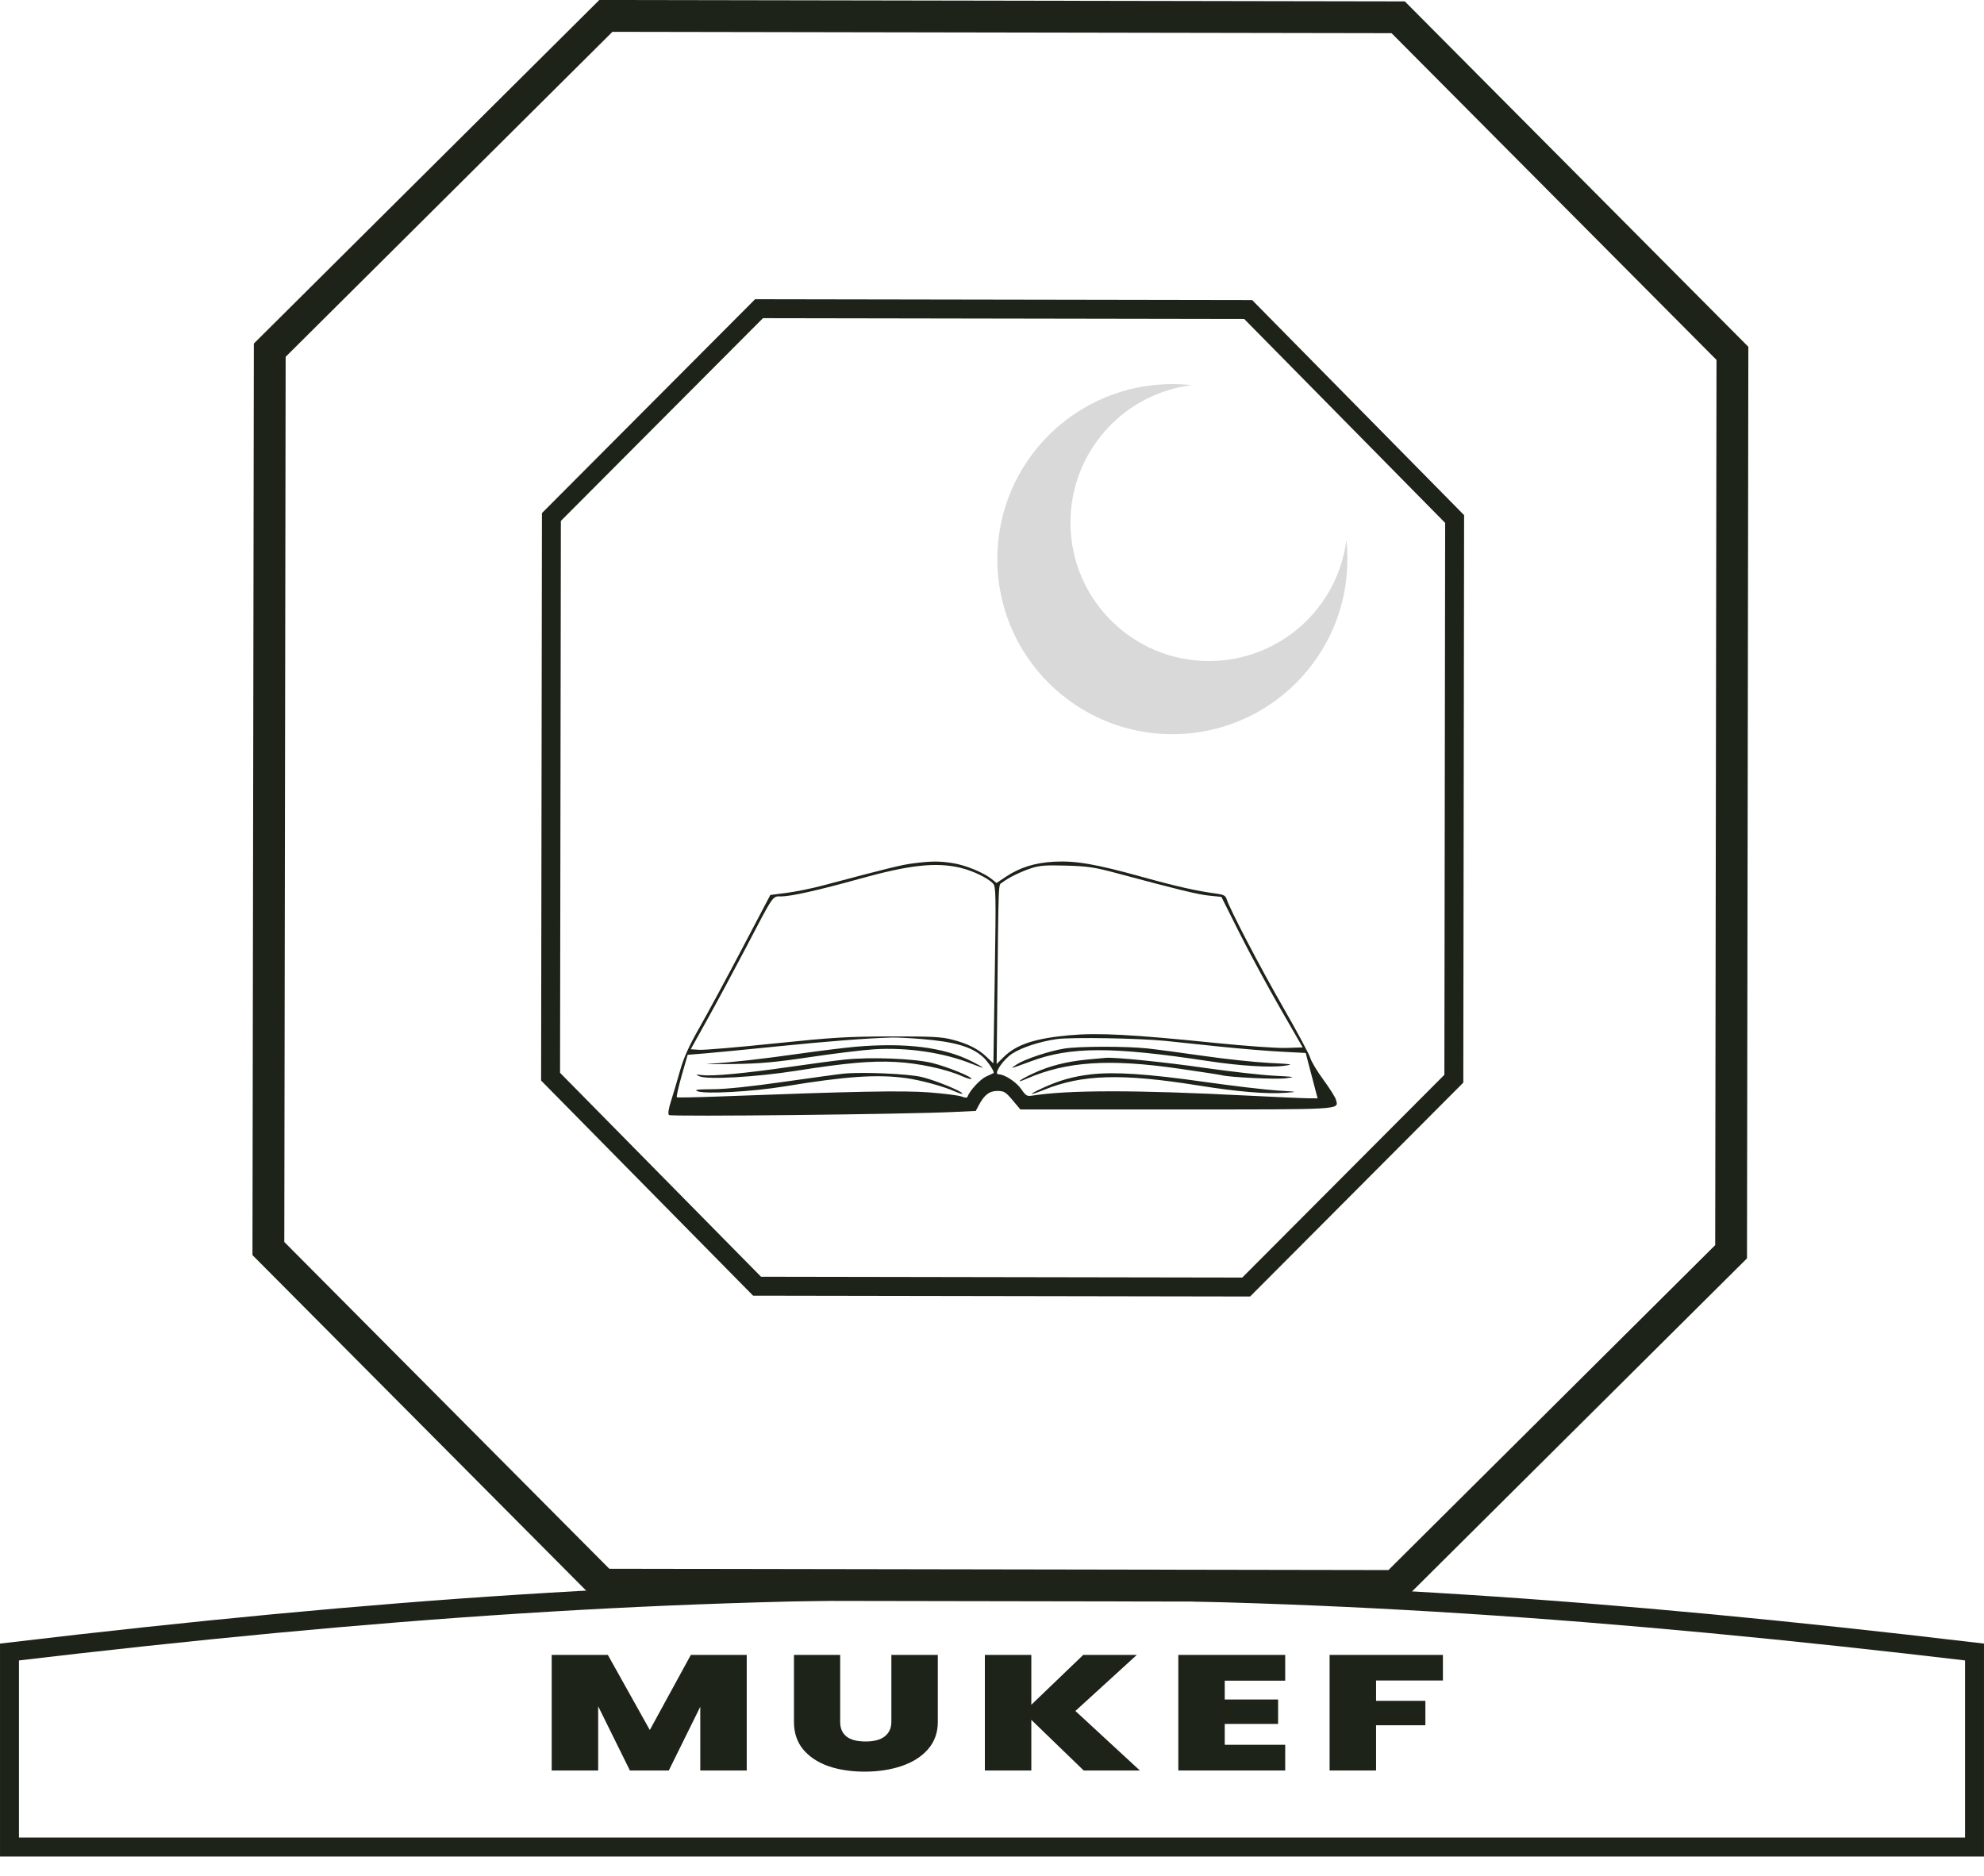 <svg width="55" height="52" viewBox="0 0 55 52" fill="none" xmlns="http://www.w3.org/2000/svg">
<path d="M7.478 9.708L16.796 0.441L38.76 0.479L48.026 9.796L47.989 34.702L38.671 43.968L16.707 43.931L7.44 34.613L7.478 9.708Z" stroke="#1D2319" stroke-width="0.882"/>
<path d="M15.286 14.333L21.042 8.558L34.602 8.581L40.325 14.389L40.303 29.905L34.547 35.68L20.987 35.657L15.263 29.849L15.286 14.333Z" stroke="#1D2319" stroke-width="0.525"/>
<path d="M32.5 20.354C35.18 20.354 37.353 18.181 37.353 15.501C37.353 15.319 37.343 15.14 37.324 14.964C37.089 16.859 35.473 18.326 33.514 18.326C31.394 18.326 29.675 16.607 29.675 14.487C29.675 12.528 31.142 10.912 33.037 10.677C32.861 10.658 32.681 10.648 32.5 10.648C29.82 10.648 27.647 12.821 27.647 15.501C27.647 18.181 29.82 20.354 32.5 20.354Z" fill="#D9D9D9"/>
<path d="M54.737 45.798V51.205H0.263V45.798C10.466 44.589 18.692 44.033 27.498 44.086L27.502 44.086C36.308 44.033 44.534 44.589 54.737 45.798ZM27.5 43.824L27.5 43.824L27.5 43.824Z" stroke="#1D2319" stroke-width="0.525"/>
<path d="M20.701 45.879V49.083H19.413V47.315L18.54 49.083H17.462L16.582 47.302V49.083H15.294V45.879H16.851L18.014 47.961L19.151 45.879H20.701Z" fill="#1D2319"/>
<path d="M23.291 45.879V47.738C23.291 47.91 23.348 48.044 23.462 48.138C23.58 48.232 23.757 48.279 23.994 48.279C24.23 48.279 24.408 48.232 24.526 48.138C24.649 48.041 24.71 47.907 24.71 47.738V45.879H25.998V47.738C25.998 48.032 25.908 48.283 25.728 48.492C25.549 48.698 25.303 48.854 24.992 48.96C24.686 49.063 24.344 49.115 23.968 49.115C23.591 49.115 23.254 49.063 22.956 48.96C22.662 48.854 22.43 48.698 22.259 48.492C22.093 48.286 22.01 48.035 22.01 47.738V45.879H23.291Z" fill="#1D2319"/>
<path d="M30.042 49.083L28.59 47.679V49.083H27.302V45.879H28.59V47.261L30.029 45.879H31.514L29.812 47.433L31.599 49.083H30.042Z" fill="#1D2319"/>
<path d="M33.952 46.593V47.115H35.431V47.792H33.952V48.37H35.628V49.083H32.665V45.879H35.628V46.593H33.952Z" fill="#1D2319"/>
<path d="M40 45.879V46.588H38.147V47.152H39.514V47.829H38.147V49.083H36.859V45.879H40Z" fill="#1D2319"/>
<path fill-rule="evenodd" clip-rule="evenodd" d="M25.318 23.934C24.993 23.976 24.644 24.061 22.813 24.548C22.509 24.629 22.056 24.721 21.807 24.753L21.355 24.811L20.577 26.29C20.149 27.104 19.617 28.089 19.395 28.48C19.097 29.003 18.954 29.32 18.853 29.679C18.777 29.947 18.666 30.323 18.605 30.514C18.532 30.742 18.512 30.879 18.545 30.912C18.594 30.962 25.151 30.891 26.466 30.826L27.05 30.798L27.134 30.64C27.288 30.351 27.427 30.244 27.649 30.244C27.832 30.244 27.878 30.272 28.071 30.501L28.287 30.757H32.613C37.302 30.757 37.106 30.769 37.035 30.487C37.019 30.423 36.863 30.175 36.689 29.937C36.514 29.699 36.35 29.425 36.323 29.329C36.297 29.232 35.961 28.607 35.578 27.939C34.934 26.82 34.081 25.185 34.001 24.918C33.974 24.83 33.915 24.799 33.725 24.774C33.189 24.704 32.614 24.575 31.661 24.31C30.377 23.954 29.817 23.857 29.221 23.889C28.691 23.918 28.274 24.047 27.886 24.305L27.625 24.479L27.498 24.375C27.282 24.197 26.77 23.985 26.422 23.93C26.041 23.869 25.826 23.87 25.318 23.934ZM26.623 24.057C26.972 24.14 27.392 24.343 27.531 24.497C27.608 24.581 27.612 24.81 27.577 27.035L27.539 29.481L27.353 29.303C27.117 29.077 26.826 28.931 26.385 28.818C26.096 28.744 25.808 28.73 24.676 28.733C23.484 28.736 23.088 28.76 21.475 28.927C20.463 29.033 19.525 29.112 19.391 29.104L19.148 29.088L19.602 28.273C19.852 27.825 20.324 26.947 20.652 26.322C21.47 24.759 21.406 24.851 21.663 24.851C21.93 24.85 22.709 24.675 23.807 24.369C25.207 23.978 25.942 23.897 26.623 24.057ZM30.942 24.203C32.653 24.663 33.21 24.798 33.523 24.83L33.859 24.864L34.351 25.846C34.622 26.387 35.129 27.325 35.478 27.933L36.113 29.037L35.653 29.052C35.396 29.06 34.525 28.998 33.671 28.911C31.388 28.678 30.454 28.629 29.657 28.699C28.691 28.785 28.171 28.957 27.819 29.309L27.629 29.499L27.642 28.241C27.683 24.216 27.671 24.555 27.783 24.467C27.953 24.334 28.28 24.172 28.579 24.072C28.813 23.994 28.981 23.981 29.555 23.997C30.152 24.014 30.345 24.043 30.942 24.203ZM25.567 28.806C26.477 28.882 26.95 29.023 27.261 29.312C27.395 29.437 27.582 29.727 27.543 29.749C27.534 29.755 27.441 29.798 27.335 29.846C27.171 29.92 26.877 30.241 26.822 30.404C26.811 30.438 26.752 30.436 26.655 30.398C26.572 30.367 26.168 30.316 25.757 30.284C25.027 30.229 23.706 30.254 19.952 30.397C19.317 30.421 18.782 30.431 18.764 30.42C18.746 30.409 18.806 30.139 18.897 29.821L19.063 29.242L19.546 29.203C19.811 29.181 20.722 29.093 21.569 29.007C22.939 28.868 24.03 28.783 24.727 28.763C24.855 28.759 25.232 28.779 25.567 28.806ZM32.303 28.856C32.585 28.885 33.267 28.957 33.818 29.015C34.369 29.072 35.129 29.136 35.507 29.155L36.196 29.191L36.361 29.82L36.526 30.449L36.289 30.448C36.158 30.448 35.382 30.413 34.562 30.372C31.466 30.214 29.623 30.215 28.605 30.375C28.471 30.397 28.433 30.373 28.312 30.195C28.177 29.997 27.847 29.782 27.679 29.782C27.532 29.782 27.808 29.371 28.066 29.206C28.336 29.033 28.834 28.872 29.302 28.806C29.699 28.751 31.585 28.782 32.303 28.856ZM23.726 29.018C23.444 29.042 22.727 29.131 22.134 29.215C21.127 29.358 20.312 29.45 19.643 29.494C19.488 29.504 19.788 29.506 20.311 29.498C21.081 29.487 21.49 29.45 22.468 29.304C23.132 29.205 23.929 29.108 24.24 29.089C25.156 29.032 26.175 29.184 26.936 29.491C27.105 29.559 27.244 29.607 27.244 29.597C27.244 29.586 27.107 29.508 26.938 29.423C26.164 29.033 25.112 28.9 23.726 29.018ZM29.504 29.069C29.087 29.137 28.419 29.359 28.189 29.506C27.976 29.644 27.986 29.642 28.579 29.422C29.683 29.013 30.836 29.012 33.495 29.416C34.369 29.549 35.212 29.601 35.595 29.547C35.876 29.507 35.847 29.501 35.179 29.467C34.783 29.447 33.974 29.36 33.381 29.275C32.788 29.189 32.078 29.095 31.804 29.065C31.215 29.002 29.905 29.004 29.504 29.069ZM23.422 29.374C23.17 29.4 22.488 29.491 21.907 29.575C20.666 29.755 19.756 29.841 19.466 29.805C19.28 29.782 19.272 29.785 19.386 29.837C19.609 29.936 20.946 29.861 22.057 29.687C23.463 29.466 24.146 29.405 24.833 29.441C25.454 29.473 26.221 29.636 26.658 29.83C26.791 29.889 26.912 29.925 26.926 29.911C26.974 29.863 26.268 29.575 25.843 29.469C25.347 29.346 24.145 29.299 23.422 29.374ZM30.146 29.373C29.561 29.43 29.092 29.549 28.653 29.753C28.268 29.93 28.106 30.06 28.464 29.904C29.567 29.424 30.751 29.346 32.691 29.627C33.297 29.714 33.827 29.796 33.869 29.808C34.068 29.865 35.367 29.928 35.641 29.893C35.93 29.857 35.91 29.853 35.307 29.821C34.954 29.802 34.099 29.705 33.407 29.606C32.285 29.444 30.941 29.308 30.659 29.326C30.603 29.33 30.372 29.351 30.146 29.373ZM23.392 29.764C23.265 29.776 22.523 29.878 21.742 29.989C20.825 30.121 20.126 30.194 19.765 30.196C19.329 30.198 19.235 30.211 19.335 30.252C19.541 30.338 20.863 30.264 21.749 30.118C23.44 29.838 24.322 29.778 25.116 29.888C25.529 29.945 26.156 30.117 26.486 30.263C26.593 30.31 26.679 30.334 26.679 30.318C26.679 30.255 25.915 29.943 25.549 29.857C25.169 29.768 23.918 29.714 23.392 29.764ZM30.255 29.783C29.761 29.839 29.381 29.945 28.925 30.153C28.495 30.349 28.5 30.392 28.932 30.217C29.998 29.784 31.092 29.752 33.225 30.093C34.317 30.268 35.107 30.334 35.642 30.295C35.993 30.269 35.987 30.268 35.41 30.232C35.085 30.212 34.172 30.104 33.381 29.992C31.842 29.773 30.904 29.71 30.255 29.783Z" fill="#1D2319"/>
</svg>
